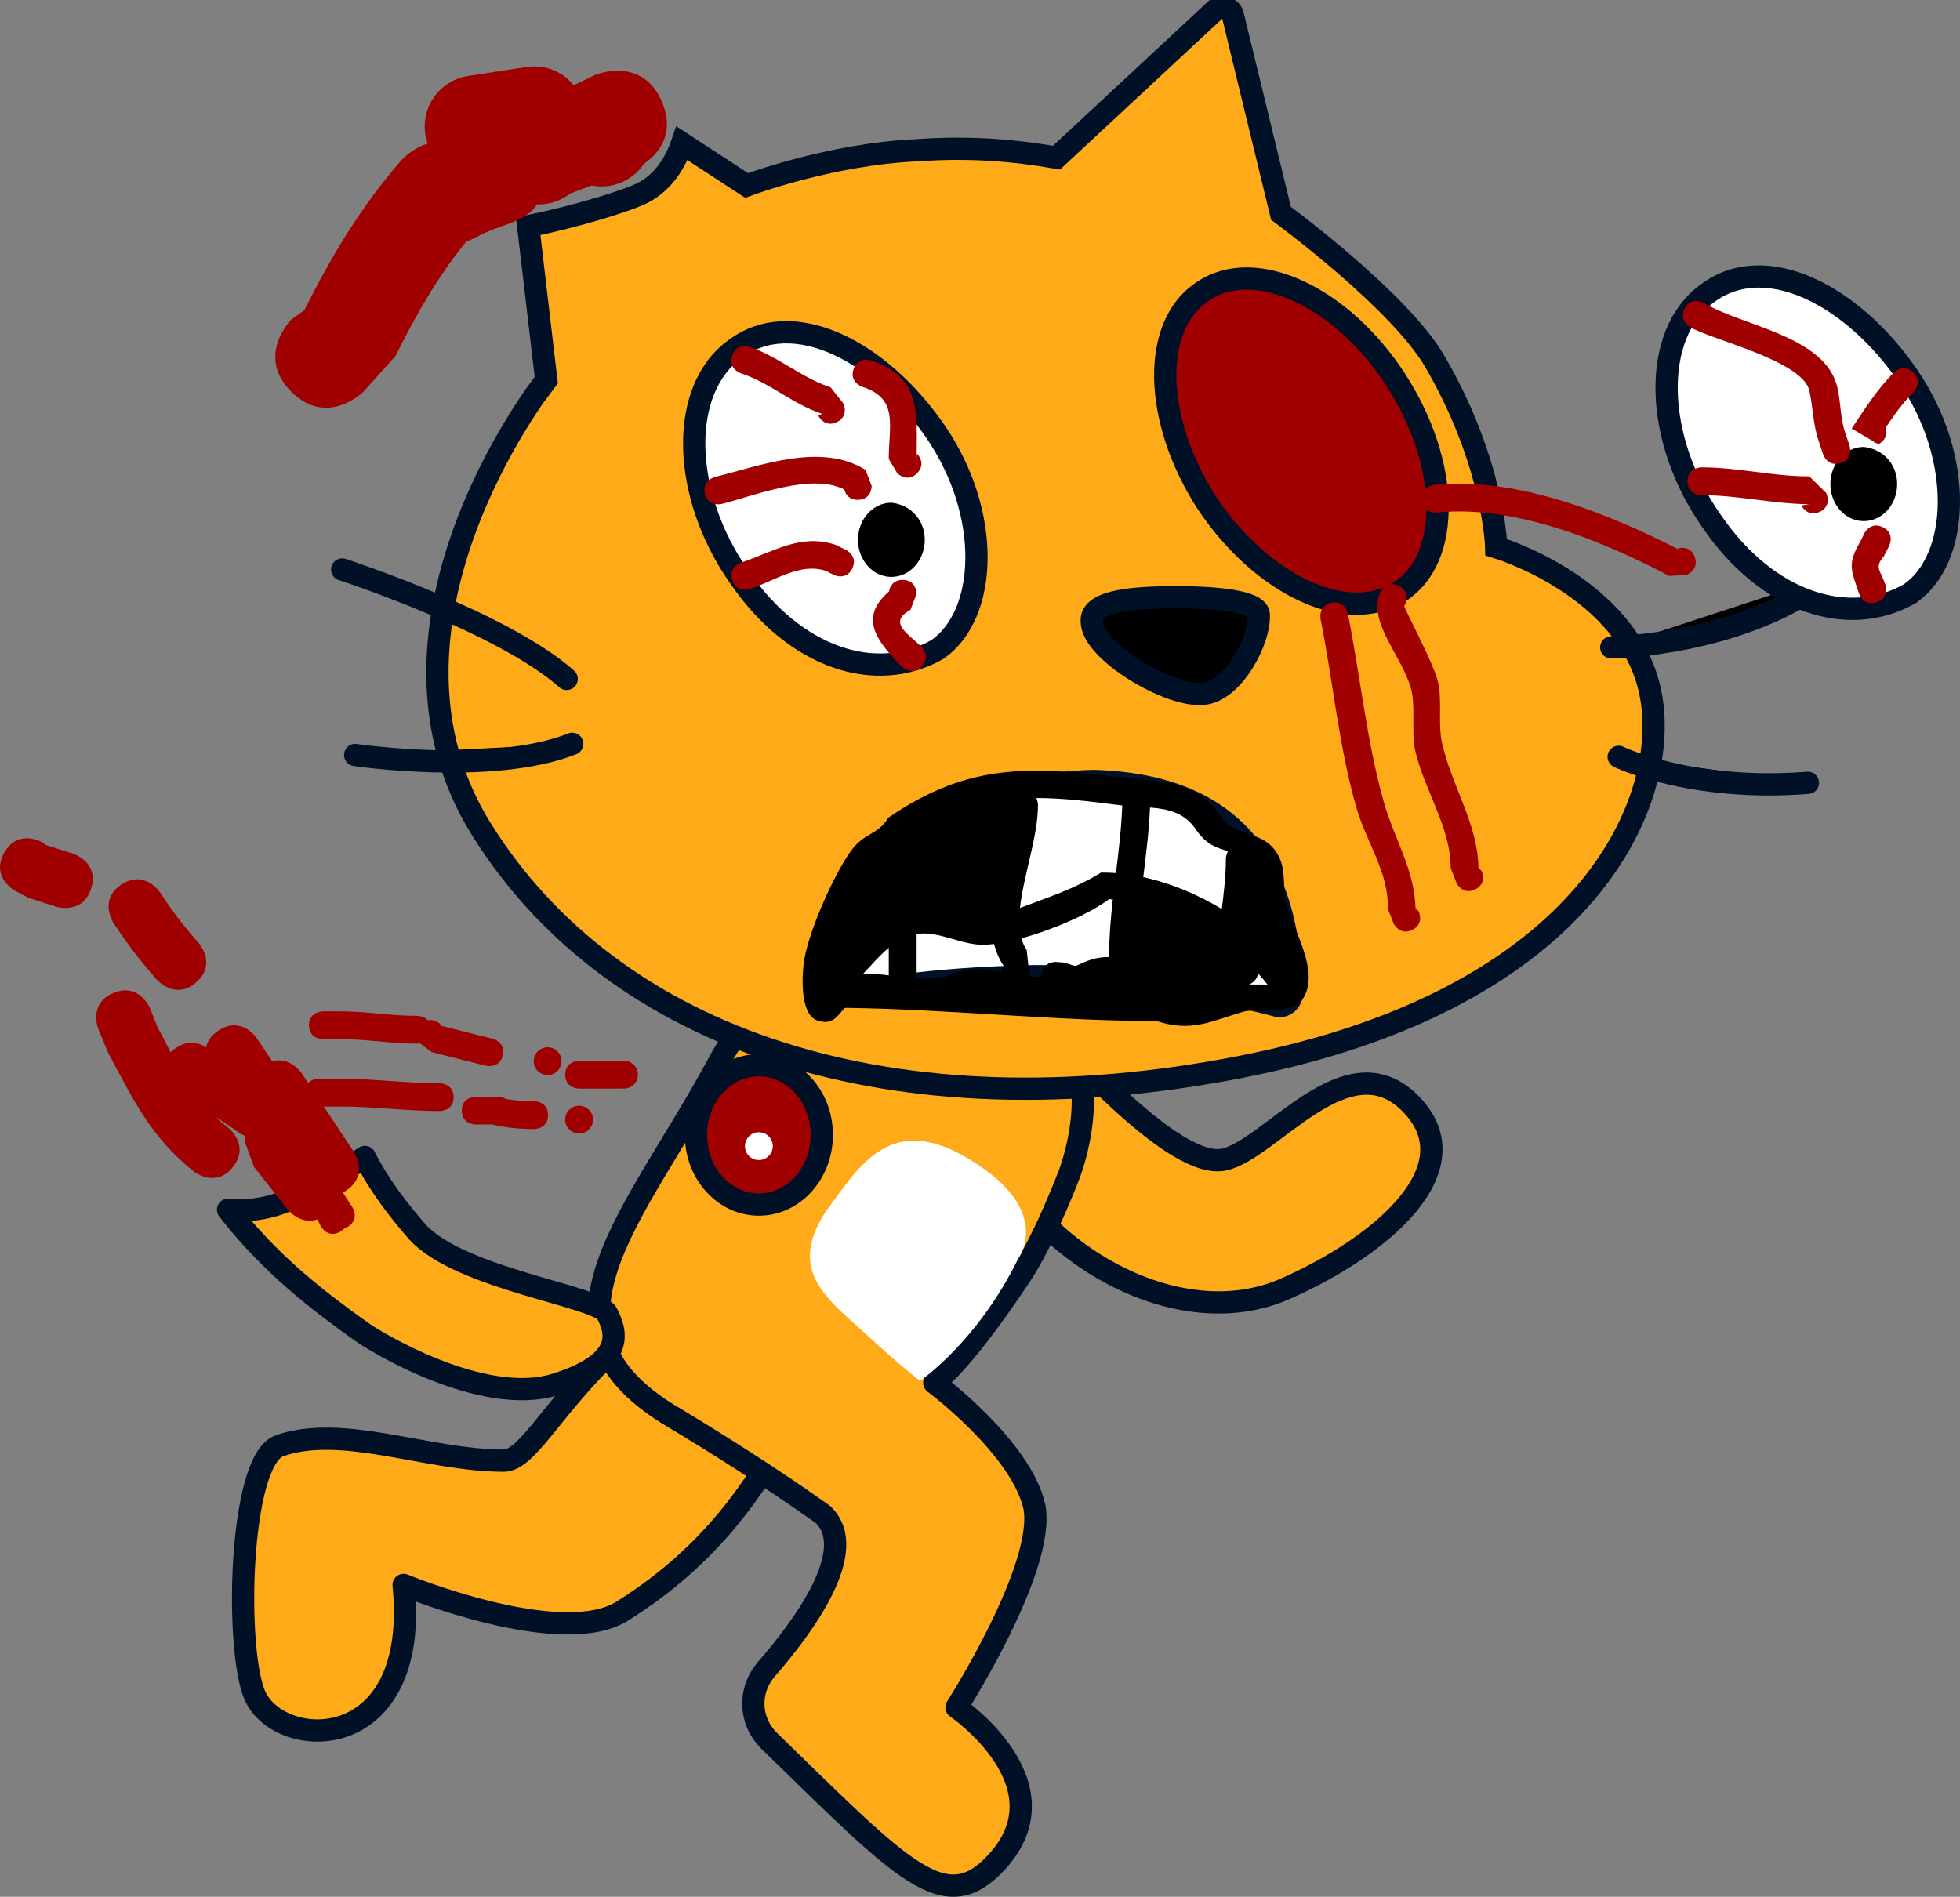 <svg version="1.1" xmlns="http://www.w3.org/2000/svg" xmlns:xlink="http://www.w3.org/1999/xlink" width="105.642" height="102.249" viewBox="0,0,105.642,102.249"><rect x="0" y="0" width="105.642" height="102.249" fill="#808080" stroke="none"/><g transform="translate(-187.501,-133.774)"><g data-paper-data="{&quot;isPaintingLayer&quot;:true}" stroke-miterlimit="10" stroke-dasharray="" stroke-dashoffset="0" style="mix-blend-mode: normal"><path d="M228.556,213.214c-0.7,0.9 -2.7,4.4 -7.5,7.4c-3.3,2.1 -11.8,-1.4 -11.8,-1.4c0.9,9.2 -6.6,9 -8,6c-1.1,-2.4 -0.9,-12.7 1.3,-13.5c3.4,-1.2 8,0.8 12.1,0.8c1.2,0 2.5,-2.6 5.3,-5.4c2,-2 4.6,-5.7 8.8,-3.1c3.6,2.3 1.7,6.5 -0.2,9.2z" fill="#ffab19" fill-rule="evenodd" stroke="#001026" stroke-width="1.2" stroke-linecap="round" stroke-linejoin="round"/><path d="M243.662,188.934c1.628,1.509 7.115,7.873 9.795,7.354c2.539,-0.533 6.678,-6.522 10.098,-2.989c3.356,3.455 -1.603,7.658 -6.728,9.927c-6.615,2.975 -15.88,-3.261 -16.978,-10.9c-0.301,-2.729 2.122,-4.979 3.814,-3.392z" fill="#ffab19" fill-rule="evenodd" stroke="#001026" stroke-width="1.2" stroke-linecap="round" stroke-linejoin="round"/><g fill-rule="evenodd"><path d="M243.256,215.014c0.6,3.3 -4.2,10.8 -4.2,10.8c0,0 6,4.1 2.2,8.3c-2.8,3.1 -5,0.6 -12.3,-6.5c-1.1,-1.1 -1.1,-2.7 -0.2,-3.8c2.1,-2.4 5.1,-6.5 3.1,-8.4c-2.8,-2 -6,-4 -8,-5.2c-8.2,-4.8 -2.2,-10.7 2.3,-19c2.4,-4.5 3.6,-3.3 9.6,-2.1c3.4,0.5 5.4,0.8 7.6,0.7c3.3,-0.1 2.7,4.7 1.8,7.2c0,0 -1.4,3.7 -2.7,5.6c-1.6,2.4 -3.4,4.8 -4.6,5.7c0,0 4.7,3.5 5.4,6.7z" fill="#ffab19" stroke="#001026" stroke-width="1.2" stroke-linecap="round" stroke-linejoin="round"/><path d="M237.084,208.217c0,0 -1.5,-1.2 -3.1,-2.7c-2,-1.8 -4,-3.3 -2,-6.4c1.8,-2.4 3.5,-5.6 8,-2.7c4.3,2.7 2.4,5.2 2.4,5.2c-2.2,4.5 -5.3,6.6 -5.3,6.6z" fill="#ffffff" stroke="none" stroke-width="1" stroke-linecap="butt" stroke-linejoin="miter"/></g><g fill-rule="evenodd"><path d="M220.231,204.602c0.393,0.803 1.199,2.55 -2.771,3.797c-3.97,1.247 -9.881,-2.382 -10.517,-2.867c-2.232,-1.592 -4.852,-3.577 -7.149,-6.545c1.17,0.111 2.386,-0.079 3.579,-0.663c1.11,-0.543 2.466,-1.285 3.791,-2.181c0.807,1.593 1.865,2.924 2.844,4.053c2.339,2.539 9.812,3.461 10.224,4.404z" fill="#ffab19" stroke="#001026" stroke-width="1.2" stroke-linecap="round" stroke-linejoin="round"/><path d="" fill="#ffffff" stroke="none" stroke-width="1" stroke-linecap="butt" stroke-linejoin="miter"/></g><path d="M253.045,134.273c0.3,-0.2 0.8,-0.1 0.9,0.3l2.6,10.7c0,0 6.4,4.7 8.3,8c3.2,5.5 3.3,10 3.3,10c0,0 7.1,2.1 8.3,7.8c1.2,5.7 -3.2,16.5 -22,20.2c-18.8,3.7 -33.9,-1.4 -41,-12.8c-6.719,-10.788 2.949,-23.545 3.499,-24.207l-0.973,-8.294c2.543,-0.517 5.439,-1.398 6.226,-1.828c1.066,-0.583 1.687,-1.548 2.066,-2.645l3.482,2.274c0,0 4.5,-1.7 9.2,-1.9c2.8,-0.2 5.2,0 7.5,0.4zM216.945,154.266l0.001,0.007c0.032,-0.043 0.03,-0.044 -0.001,-0.007z" fill="#ffab19" fill-rule="nonzero" stroke="#001026" stroke-width="1.2" stroke-linecap="butt" stroke-linejoin="miter"/><path d="M257.108,187.335c0.033,0.399 -0.341,0.731 -0.748,0.664c-1.951,-0.541 -7.464,-1.692 -13.477,-1.597c-5.406,0.145 -8.571,0.707 -10.041,1.129c-0.49,0.141 -0.93,-0.325 -0.772,-0.839c0.675,-2.765 3.845,-10.552 14.359,-10.817c9.151,0.248 10.575,6.553 10.679,11.461z" fill="#ffffff" fill-rule="evenodd" stroke="#001026" stroke-width="1.2" stroke-linecap="round" stroke-linejoin="round"/><path d="M286.245,164.773c-4.7,3.8 -11.9,3.9 -11.9,3.9" fill="#000000" fill-rule="evenodd" stroke="#001026" stroke-width="1.2" stroke-linecap="round" stroke-linejoin="round"/><path d="M284.945,175.973c-6.3,0.5 -10.2,-1.4 -10.2,-1.4" fill="#000000" fill-rule="evenodd" stroke="#001026" stroke-width="1.2" stroke-linecap="round" stroke-linejoin="round"/><path d="M250.945,165.973c2.1,0 4.3,0.2 4.4,0.9c0.1,1.4 -1.4,4.2 -3,4.3c-1.8,0.2 -6,-2.3 -6,-3.9c-0.1,-1.2 2.6,-1.3 4.6,-1.3z" fill="#000000" fill-rule="evenodd" stroke="#001026" stroke-width="1.2" stroke-linecap="round" stroke-linejoin="round"/><path d="M205.945,164.473c0,0 8.6,2.8 12.1,5.9" fill="#000000" fill-rule="evenodd" stroke="#001026" stroke-width="1.2" stroke-linecap="round" stroke-linejoin="round"/><path d="M218.345,173.873c-4.3,1.7 -11.7,0.6 -11.7,0.6" fill="#000000" fill-rule="evenodd" stroke="#001026" stroke-width="1.2" stroke-linecap="round" stroke-linejoin="round"/><g fill="#a00000" fill-rule="evenodd"><path d="M262.745,154.273c2.9,4.5 3,9.6 0.2,11.4c-2.8,1.8 -7.4,-0.3 -10.4,-4.8c-2.9,-4.5 -3,-9.6 -0.2,-11.4c2.8,-1.9 7.5,0.3 10.4,4.8z" stroke="#001026" stroke-width="1.2" stroke-linecap="round" stroke-linejoin="round"/><path d="M262.345,159.973c0,1.1 -0.8,2 -1.8,2c-1,0 -1.8,-0.9 -1.8,-2c0,-1.1 0.8,-2 1.8,-2c1,0 1.8,0.9 1.8,2" stroke="none" stroke-width="1" stroke-linecap="butt" stroke-linejoin="miter"/></g><g fill-rule="evenodd"><path d="M237.945,157.073c3,4.4 2.8,9.8 0.1,11.7c-3.3,1.9 -7.7,0.5 -10.7,-3.9c-3.1,-4.4 -3.3,-10.1 -0.2,-12.3c3.1,-2.3 7.8,0.1 10.8,4.5z" fill="#ffffff" stroke="#001026" stroke-width="1.2" stroke-linecap="round" stroke-linejoin="round"/><path d="M237.345,162.873c0,1.1 -0.8,2 -1.8,2c-1,0 -1.8,-0.9 -1.8,-2c0,-1.1 0.8,-2 1.8,-2c1,0.1 1.8,0.9 1.8,2" fill="#000000" stroke="none" stroke-width="1" stroke-linecap="butt" stroke-linejoin="miter"/></g><path d="M203.202,154.89c-1.945,-1.945 0,-3.889 0,-3.889l0.696,-0.497c1.485,-2.962 3.058,-5.586 5.235,-8.091c0,0 0.562,-0.642 1.417,-0.898c-0.103,-0.289 -0.159,-0.6 -0.159,-0.925c0,-1.391 1.033,-2.541 2.374,-2.725l3.058,-0.47c0.152,-0.026 0.308,-0.04 0.467,-0.04c0.861,0 1.63,0.396 2.134,1.015c0.39,-0.187 0.779,-0.374 1.169,-0.561c0,0 2.538,-1.058 3.596,1.481c0.746,1.791 -0.297,2.845 -0.977,3.31c-0.493,0.738 -1.334,1.224 -2.288,1.224c-0.185,0 -0.366,-0.018 -0.541,-0.053c-0.386,0.147 -0.773,0.294 -1.159,0.441c-0.466,0.364 -1.053,0.581 -1.691,0.581c-0.028,0 -0.055,-0 -0.083,-0.001c-0.004,0.007 -0.009,0.013 -0.013,0.02c-0.634,0.957 -2.023,1.086 -3.035,1.629l-0.485,0.242c0,0 -0.109,0.055 -0.293,0.118c-1.546,1.909 -2.688,3.919 -3.807,6.162l-1.726,1.926c0,0 -1.945,1.945 -3.889,0z" fill="#a00000" fill-rule="nonzero" stroke="none" stroke-width="0.5" stroke-linecap="butt" stroke-linejoin="miter"/><path d="M231.795,194.953c0,2.074 -1.518,3.755 -3.392,3.755c-1.873,0 -3.392,-1.681 -3.392,-3.755c0,-2.074 1.518,-3.755 3.392,-3.755c1.873,0 3.392,1.681 3.392,3.755z" fill="#a00000" fill-rule="nonzero" stroke="#001026" stroke-width="1.2" stroke-linecap="butt" stroke-linejoin="miter"/><path d="M227.653,195.559c0,-0.414 0.336,-0.75 0.75,-0.75c0.414,0 0.75,0.336 0.75,0.75c0,0.414 -0.336,0.75 -0.75,0.75c-0.414,0 -0.75,-0.336 -0.75,-0.75z" fill="#ffffff" fill-rule="nonzero" stroke="none" stroke-width="0.5" stroke-linecap="butt" stroke-linejoin="miter"/><path d="M217.963,191.707c0,-0.75 0.75,-0.75 0.75,-0.75c0.323,0 1.857,0 2.18,0c0,0 0.045,0 0.113,0.011c0.042,-0.007 0.085,-0.011 0.129,-0.011c0.414,0 0.75,0.336 0.75,0.75c0,0.414 -0.336,0.75 -0.75,0.75c-0.044,0 -0.087,-0.004 -0.129,-0.011c-0.068,0.011 -0.113,0.011 -0.113,0.011c-0.323,0 -0.646,0 -0.969,0h-1.211c0,0 -0.75,0 -0.75,-0.75z" fill="#a00000" fill-rule="nonzero" stroke="none" stroke-width="0.5" stroke-linecap="butt" stroke-linejoin="miter"/><path d="M216.267,190.98c0,-0.414 0.336,-0.75 0.75,-0.75c0.414,0 0.75,0.336 0.75,0.75c0,0.414 -0.336,0.75 -0.75,0.75c-0.414,0 -0.75,-0.336 -0.75,-0.75z" fill="#a00000" fill-rule="nonzero" stroke="none" stroke-width="0.5" stroke-linecap="butt" stroke-linejoin="miter"/><path d="M204.154,189.042c0,-0.75 0.75,-0.75 0.75,-0.75h0.923c1.432,0.003 2.737,0.246 4.165,0.242c0,0 0.352,0 0.573,0.241c0.379,-0.084 0.684,0.221 0.684,0.221l-0.106,0.045c0.964,0.241 1.928,0.482 2.892,0.723c0.095,0.022 0.184,0.061 0.261,0.115c0.188,0.12 0.4,0.353 0.306,0.772c-0.004,0.019 -0.009,0.037 -0.014,0.055c-0.115,0.411 -0.41,0.516 -0.632,0.534c-0.029,0.003 -0.058,0.005 -0.088,0.005c-0.069,0 -0.135,-0.009 -0.198,-0.026c-0.964,-0.241 -1.927,-0.482 -2.891,-0.723l-0.591,-0.44c0,0 -0.015,-0.015 -0.037,-0.042c-0.093,0.02 -0.159,0.02 -0.159,0.02c-1.431,-0.003 -2.736,-0.246 -4.165,-0.242h-0.923c0,0 -0.75,0 -0.75,-0.75z" fill="#a00000" fill-rule="nonzero" stroke="none" stroke-width="0.5" stroke-linecap="butt" stroke-linejoin="miter"/><path d="M212.391,193.645c0,-0.75 0.75,-0.75 0.75,-0.75l1.061,0.006c0.007,0.002 0.015,0.004 0.022,0.005c0.042,-0.007 0.085,-0.011 0.129,-0.011c0.152,0 0.294,0.045 0.412,0.123c0.504,0.085 1.017,0.122 1.526,0.119c0,0 0.75,0 0.75,0.75c0,0.75 -0.75,0.75 -0.75,0.75c-0.762,-0.003 -1.533,-0.063 -2.272,-0.248l-0.877,0.006c0,0 -0.75,0 -0.75,-0.75z" fill="#a00000" fill-rule="nonzero" stroke="none" stroke-width="0.5" stroke-linecap="butt" stroke-linejoin="miter"/><path d="M217.963,194.13c0,-0.414 0.336,-0.75 0.75,-0.75c0.414,0 0.75,0.336 0.75,0.75c0,0.414 -0.336,0.75 -0.75,0.75c-0.414,0 -0.75,-0.336 -0.75,-0.75z" fill="#a00000" fill-rule="nonzero" stroke="none" stroke-width="0.5" stroke-linecap="butt" stroke-linejoin="miter"/><path d="M203.912,192.676c0,-0.75 0.75,-0.75 0.75,-0.75h1.211c1.786,0.001 3.543,0.243 5.33,0.242c0,0 0.75,0 0.75,0.75c0,0.75 -0.75,0.75 -0.75,0.75c-1.787,-0.001 -3.545,-0.243 -5.33,-0.242h-1.211c0,0 -0.75,0 -0.75,-0.75z" fill="#a00000" fill-rule="nonzero" stroke="none" stroke-width="0.5" stroke-linecap="butt" stroke-linejoin="miter"/><path d="M252.005,178.556c-0.623,-0.976 -1.529,-1.171 -2.521,-1.25c-0.053,1.266 -0.209,2.507 -0.362,3.751c1.451,0.316 2.911,0.922 4.233,1.719c0.108,-0.881 0.219,-1.763 0.219,-2.698c0,0 0,-0.22 0.119,-0.421c-0.581,-0.175 -1.12,-0.312 -1.689,-1.101zM247.935,177.189c-1.709,-0.221 -3.187,-0.399 -4.583,-0.396c0.095,0.188 0.095,0.378 0.095,0.378c0,1.688 -0.784,3.804 -0.97,5.55c1.446,-0.558 2.938,-1.017 4.363,-1.907c0.267,-0.004 0.537,0.005 0.809,0.025c0.148,-1.208 0.295,-2.415 0.34,-3.644c-0.018,-0.002 -0.036,-0.004 -0.054,-0.007zM238.56,186.401c1.051,-0.508 1.992,-0.423 2.902,-0.262c-0,-0.003 -0,-0.004 -0,-0.004l0.126,-0.311c-0.246,-0.37 -0.409,-0.759 -0.507,-1.163c-0.201,0.025 -0.391,0.04 -0.564,0.043c-1.195,0.022 -2.416,-0.767 -3.611,-0.582c0,0.798 0,1.596 0,2.394c0.557,0.035 1.112,0.021 1.655,-0.116zM243.643,186.411c-0,-0.011 -0.001,-0.022 -0.001,-0.033c0,-0.75 0.75,-0.75 0.75,-0.75l0.476,0.037c0.091,0.03 0.309,0.099 0.597,0.191c0.549,-0.259 1.086,-0.505 1.812,-0.491c0.002,-1.053 0.09,-2.083 0.204,-3.106c-0.069,-0.004 -0.137,-0.007 -0.205,-0.008c-1.075,0.796 -3.029,1.644 -4.723,2.106c0.064,0.231 0.157,0.444 0.285,0.637l0.126,1.143c0,0 0,0.114 -0.044,0.252c0.24,0.026 0.482,0.037 0.725,0.023zM233.039,188.103c-0.39,0.395 -0.635,0.979 -1.488,0.68c-0.964,-0.338 -0.798,-2.463 -0.739,-3.01c0.17,-1.595 1.603,-4.788 2.525,-6.088c0.758,-1.07 1.431,-0.839 2.046,-1.832c4.385,-3.015 7.752,-2.751 12.735,-2.152c0.117,0.014 0.234,0.027 0.349,0.039c0.081,-0.028 0.175,-0.045 0.286,-0.045c0.184,0 0.324,0.045 0.428,0.114c1.612,0.153 2.982,0.331 4.072,1.916c0.749,1.297 2.459,0.664 3.211,2.293c0.299,0.648 0.213,1.412 0.297,2.121c0.167,1.421 2.211,4.186 0.759,5.738c-0.43,0.46 -2.373,0.26 -2.978,0.43c-1.685,0.474 -2.785,1.145 -4.698,0.507c-5.504,0 -11.168,-0.639 -16.805,-0.711zM255.31,186.242c-0.04,0.279 -0.233,0.509 -0.492,0.601c0.319,-0 0.69,0.005 0.999,0.005c-0.156,-0.204 -0.325,-0.406 -0.507,-0.605zM235.405,184.867c-0.49,0.405 -0.922,0.912 -1.372,1.389c0.447,-0.007 0.907,0.039 1.372,0.096c0,-0.481 0,-0.98 0,-1.485z" fill="#000000" fill-rule="nonzero" stroke="none" stroke-width="0.5" stroke-linecap="butt" stroke-linejoin="miter"/><path d="M267.016,181.718c-0.671,0.335 -1.006,-0.335 -1.006,-0.335l-0.321,-0.82c0.025,-2.151 -1.448,-4.24 -1.916,-6.36c-0.219,-0.993 0.049,-2.424 -0.232,-3.355c-0.573,-1.899 -2.385,-3.579 -1.602,-5.236c0,0 0.416,-0.624 1.04,-0.208c0.624,0.416 0.208,1.04 0.208,1.04c-0.051,0.025 1.515,2.969 1.79,3.97c0.287,1.047 0.007,2.333 0.252,3.428c0.511,2.282 1.939,4.382 1.96,6.722l0.163,0.149c0,0 0.335,0.671 -0.335,1.006z" fill="#a00000" fill-rule="nonzero" stroke="none" stroke-width="0.5" stroke-linecap="butt" stroke-linejoin="miter"/><path d="M263.624,183.899c-0.671,0.335 -1.006,-0.335 -1.006,-0.335l-0.321,-0.82c0.081,-1.882 -1.141,-3.561 -1.666,-5.362c-0.967,-3.317 -1.276,-6.851 -1.953,-10.237c0,0 -0.147,-0.735 0.588,-0.883c0.735,-0.147 0.883,0.588 0.883,0.588c0.671,3.355 1.004,6.815 1.923,10.112c0.561,2.012 1.668,3.67 1.726,5.782l0.163,0.149c0,0 0.335,0.671 -0.335,1.006z" fill="#a00000" fill-rule="nonzero" stroke="none" stroke-width="0.5" stroke-linecap="butt" stroke-linejoin="miter"/><path d="M278.859,163.832c0.224,0.716 -0.492,0.939 -0.492,0.939l-0.899,0.05c-3.706,-1.962 -8.47,-3.843 -12.51,-3.417c0,0 -0.746,0.079 -0.825,-0.667c-0.079,-0.746 0.667,-0.825 0.667,-0.825c4.36,-0.461 9.383,1.512 13.363,3.58l-0.245,-0.154c0,0 0.716,-0.224 0.939,0.492z" fill="#a00000" fill-rule="nonzero" stroke="none" stroke-width="0.5" stroke-linecap="butt" stroke-linejoin="miter"/><g fill-rule="evenodd"><path d="M290.356,154.067c3,4.4 2.8,9.8 0.1,11.7c-3.3,1.9 -7.7,0.5 -10.7,-3.9c-3.1,-4.4 -3.3,-10.1 -0.2,-12.3c3.1,-2.3 7.8,0.1 10.8,4.5z" fill="#ffffff" stroke="#001026" stroke-width="1.2" stroke-linecap="round" stroke-linejoin="round"/><path d="M289.756,159.867c0,1.1 -0.8,2 -1.8,2c-1,0 -1.8,-0.9 -1.8,-2c0,-1.1 0.8,-2 1.8,-2c1,0.1 1.8,0.9 1.8,2" fill="#000000" stroke="none" stroke-width="1" stroke-linecap="butt" stroke-linejoin="miter"/></g><path d="M233.435,164.425c-0.335,0.671 -1.006,0.335 -1.006,0.335l-0.386,-0.202c-1.386,-0.485 -2.753,0.511 -4.129,0.969c0,0 -0.712,0.237 -0.949,-0.474c-0.237,-0.712 0.474,-0.949 0.474,-0.949c1.781,-0.594 3.187,-1.576 5.077,-0.969l0.583,0.283c0,0 0.671,0.335 0.335,1.006z" fill="#a00000" fill-rule="nonzero" stroke="none" stroke-width="0.5" stroke-linecap="butt" stroke-linejoin="miter"/><path d="M235.419,165.657c0.038,-0.214 0.184,-0.622 0.736,-0.622c0.75,0 0.75,0.75 0.75,0.75l-0.334,0.866c-1.241,0.685 -0.128,1.271 0.599,1.995c0,0 0.53,0.53 0,1.061c-0.53,0.53 -1.061,0 -1.061,0c-1.417,-1.422 -2.309,-2.658 -0.691,-4.05z" fill="#a00000" fill-rule="nonzero" stroke="none" stroke-width="0.5" stroke-linecap="butt" stroke-linejoin="miter"/><path d="M233.733,160.721c-0.502,0 -0.668,-0.336 -0.723,-0.558c-1.779,-0.915 -4.899,0.351 -6.605,0.778c0,0 -0.728,0.182 -0.909,-0.546c-0.182,-0.728 0.546,-0.91 0.546,-0.91c2.494,-0.622 5.726,-1.87 8.108,-0.381l0.334,0.866c0,0 0,0.75 -0.75,0.75z" fill="#a00000" fill-rule="nonzero" stroke="none" stroke-width="0.5" stroke-linecap="butt" stroke-linejoin="miter"/><path d="M236.928,159.29c-0.53,0.53 -1.061,0 -1.061,0l-0.462,-0.773c0,-1.814 0.55,-3.255 -1.425,-3.891c0,0 -0.712,-0.237 -0.474,-0.949c0.237,-0.712 0.949,-0.474 0.949,-0.474c2.743,0.938 2.451,2.818 2.451,5.314l0.023,-0.288c0,0 0.53,0.53 0,1.061z" fill="#a00000" fill-rule="nonzero" stroke="none" stroke-width="0.5" stroke-linecap="butt" stroke-linejoin="miter"/><path d="M232.615,156.523c-0.671,0.335 -1.006,-0.335 -1.006,-0.335l0.191,-0.108c-1.593,-0.531 -2.806,-1.679 -4.361,-2.18c0,0 -0.712,-0.237 -0.474,-0.949c0.237,-0.712 0.949,-0.474 0.949,-0.474c1.573,0.538 2.765,1.648 4.361,2.18l0.676,0.861c0,0 0.335,0.671 -0.335,1.006z" fill="#a00000" fill-rule="nonzero" stroke="none" stroke-width="0.5" stroke-linecap="butt" stroke-linejoin="miter"/><path d="M285.597,161.358c-0.671,0.335 -1.006,-0.335 -1.006,-0.335l0.429,-0.07c-1.978,-0.009 -3.8,-0.485 -5.814,-0.485c0,0 -0.75,0 -0.75,-0.75c0,-0.75 0.75,-0.75 0.75,-0.75c2.003,0 3.86,0.494 5.814,0.485l0.913,0.899c0,0 0.335,0.671 -0.335,1.006z" fill="#a00000" fill-rule="nonzero" stroke="none" stroke-width="0.5" stroke-linecap="butt" stroke-linejoin="miter"/><path d="M288.989,162.196c0.671,0.335 0.335,1.006 0.335,1.006l-0.289,0.565c-0.533,0.599 -0.169,0.757 0.087,1.527c0,0 0.237,0.712 -0.474,0.949c-0.712,0.237 -0.949,-0.474 -0.949,-0.474c-0.435,-1.304 -0.638,-1.581 0.087,-2.834l0.195,-0.404c0,0 0.335,-0.671 1.006,-0.335z" fill="#a00000" fill-rule="nonzero" stroke="none" stroke-width="0.5" stroke-linecap="butt" stroke-linejoin="miter"/><path d="M286.71,158.734c-0.712,0.237 -0.949,-0.474 -0.949,-0.474l-0.242,-0.727c-0.304,-0.915 -0.299,-1.794 -0.491,-2.685c-0.352,-1.635 -5.285,-2.753 -6.451,-3.45c0,0 -0.643,-0.386 -0.257,-1.029c0.386,-0.643 1.029,-0.257 1.029,-0.257c1.999,1.204 6.275,1.735 7.115,4.302c0.26,0.795 0.192,1.789 0.478,2.645l0.242,0.727c0,0 0.237,0.712 -0.474,0.949z" fill="#a00000" fill-rule="nonzero" stroke="none" stroke-width="0.5" stroke-linecap="butt" stroke-linejoin="miter"/><path d="M288.505,157.582l-1.202,-0.703c0.716,-1.074 1.361,-2.103 2.274,-3.021c0,0 0.53,-0.53 1.061,0c0.53,0.53 0,1.061 0,1.061c-0.592,0.587 -1.055,1.237 -1.506,1.914c0.21,0.594 -0.385,0.891 -0.385,0.891l-0.147,-0.086c-0.016,0.024 -0.033,0.049 -0.049,0.073z" fill="#a00000" fill-rule="nonzero" stroke="none" stroke-width="0.5" stroke-linecap="butt" stroke-linejoin="miter"/><path d="M193.623,187.298c1.388,-0.568 1.957,0.82 1.957,0.82l0.403,1.004c0.256,0.478 0.487,0.936 0.714,1.376c0.081,-0.08 0.176,-0.158 0.288,-0.232c0.693,-0.46 1.257,-0.281 1.622,-0.029c0.062,-0.308 0.248,-0.631 0.664,-0.907c1.25,-0.83 2.079,0.42 2.079,0.42l0.351,0.528c0.156,0.236 0.313,0.471 0.471,0.706c0.974,-0.281 1.593,0.652 1.593,0.652c0.715,1.076 2.099,3.162 2.814,4.239c0,0 0.83,1.25 -0.42,2.079c-0.061,0.04 -0.12,0.076 -0.179,0.106c0.17,0.27 0.34,0.532 0.507,0.783c0,0 0.415,0.625 -0.21,1.04c-0.074,0.049 -0.145,0.084 -0.212,0.106c-0.06,0.071 -0.141,0.138 -0.25,0.197c-0.66,0.357 -1.016,-0.303 -1.016,-0.303c-0.067,-0.125 -0.134,-0.248 -0.199,-0.371c-0.922,0.312 -1.592,-0.535 -1.592,-0.535c-0.603,-0.763 -1.206,-1.525 -1.81,-2.288l-0.472,-1.278c0,0 -0.047,-0.174 -0.048,-0.417c-0.197,-0.082 -0.321,-0.172 -0.321,-0.172c-0.403,-0.294 -0.819,-0.575 -1.247,-0.833c0.212,0.198 0.442,0.392 0.693,0.581c0,0 1.182,0.923 0.259,2.105c-0.923,1.182 -2.105,0.259 -2.105,0.259c-2.315,-1.855 -3.241,-3.815 -4.621,-6.396l-0.533,-1.282c0,0 -0.568,-1.388 0.82,-1.957z" fill="#a00000" fill-rule="nonzero" stroke="none" stroke-width="0.5" stroke-linecap="butt" stroke-linejoin="miter"/><path d="M194.045,181.458c1.25,-0.83 2.079,0.42 2.079,0.42l0.134,0.202c0.586,0.887 1.239,1.732 1.948,2.523c0,0 0.998,1.12 -0.122,2.118c-1.12,0.998 -2.118,-0.122 -2.118,-0.122c-0.799,-0.901 -1.539,-1.858 -2.208,-2.86l-0.134,-0.202c0,0 -0.83,-1.25 0.42,-2.079z" fill="#a00000" fill-rule="nonzero" stroke="none" stroke-width="0.5" stroke-linecap="butt" stroke-linejoin="miter"/><path d="M187.733,179.732c0.747,-1.301 2.048,-0.554 2.048,-0.554l0.181,0.142c0.492,0.158 0.985,0.315 1.477,0.473c0,0 1.428,0.458 0.971,1.886c-0.458,1.428 -1.886,0.971 -1.886,0.971c-0.492,-0.158 -0.985,-0.315 -1.477,-0.473l-0.759,-0.397c0,0 -1.301,-0.747 -0.554,-2.048z" fill="#a00000" fill-rule="nonzero" stroke="none" stroke-width="0.5" stroke-linecap="butt" stroke-linejoin="miter"/></g></g></svg>